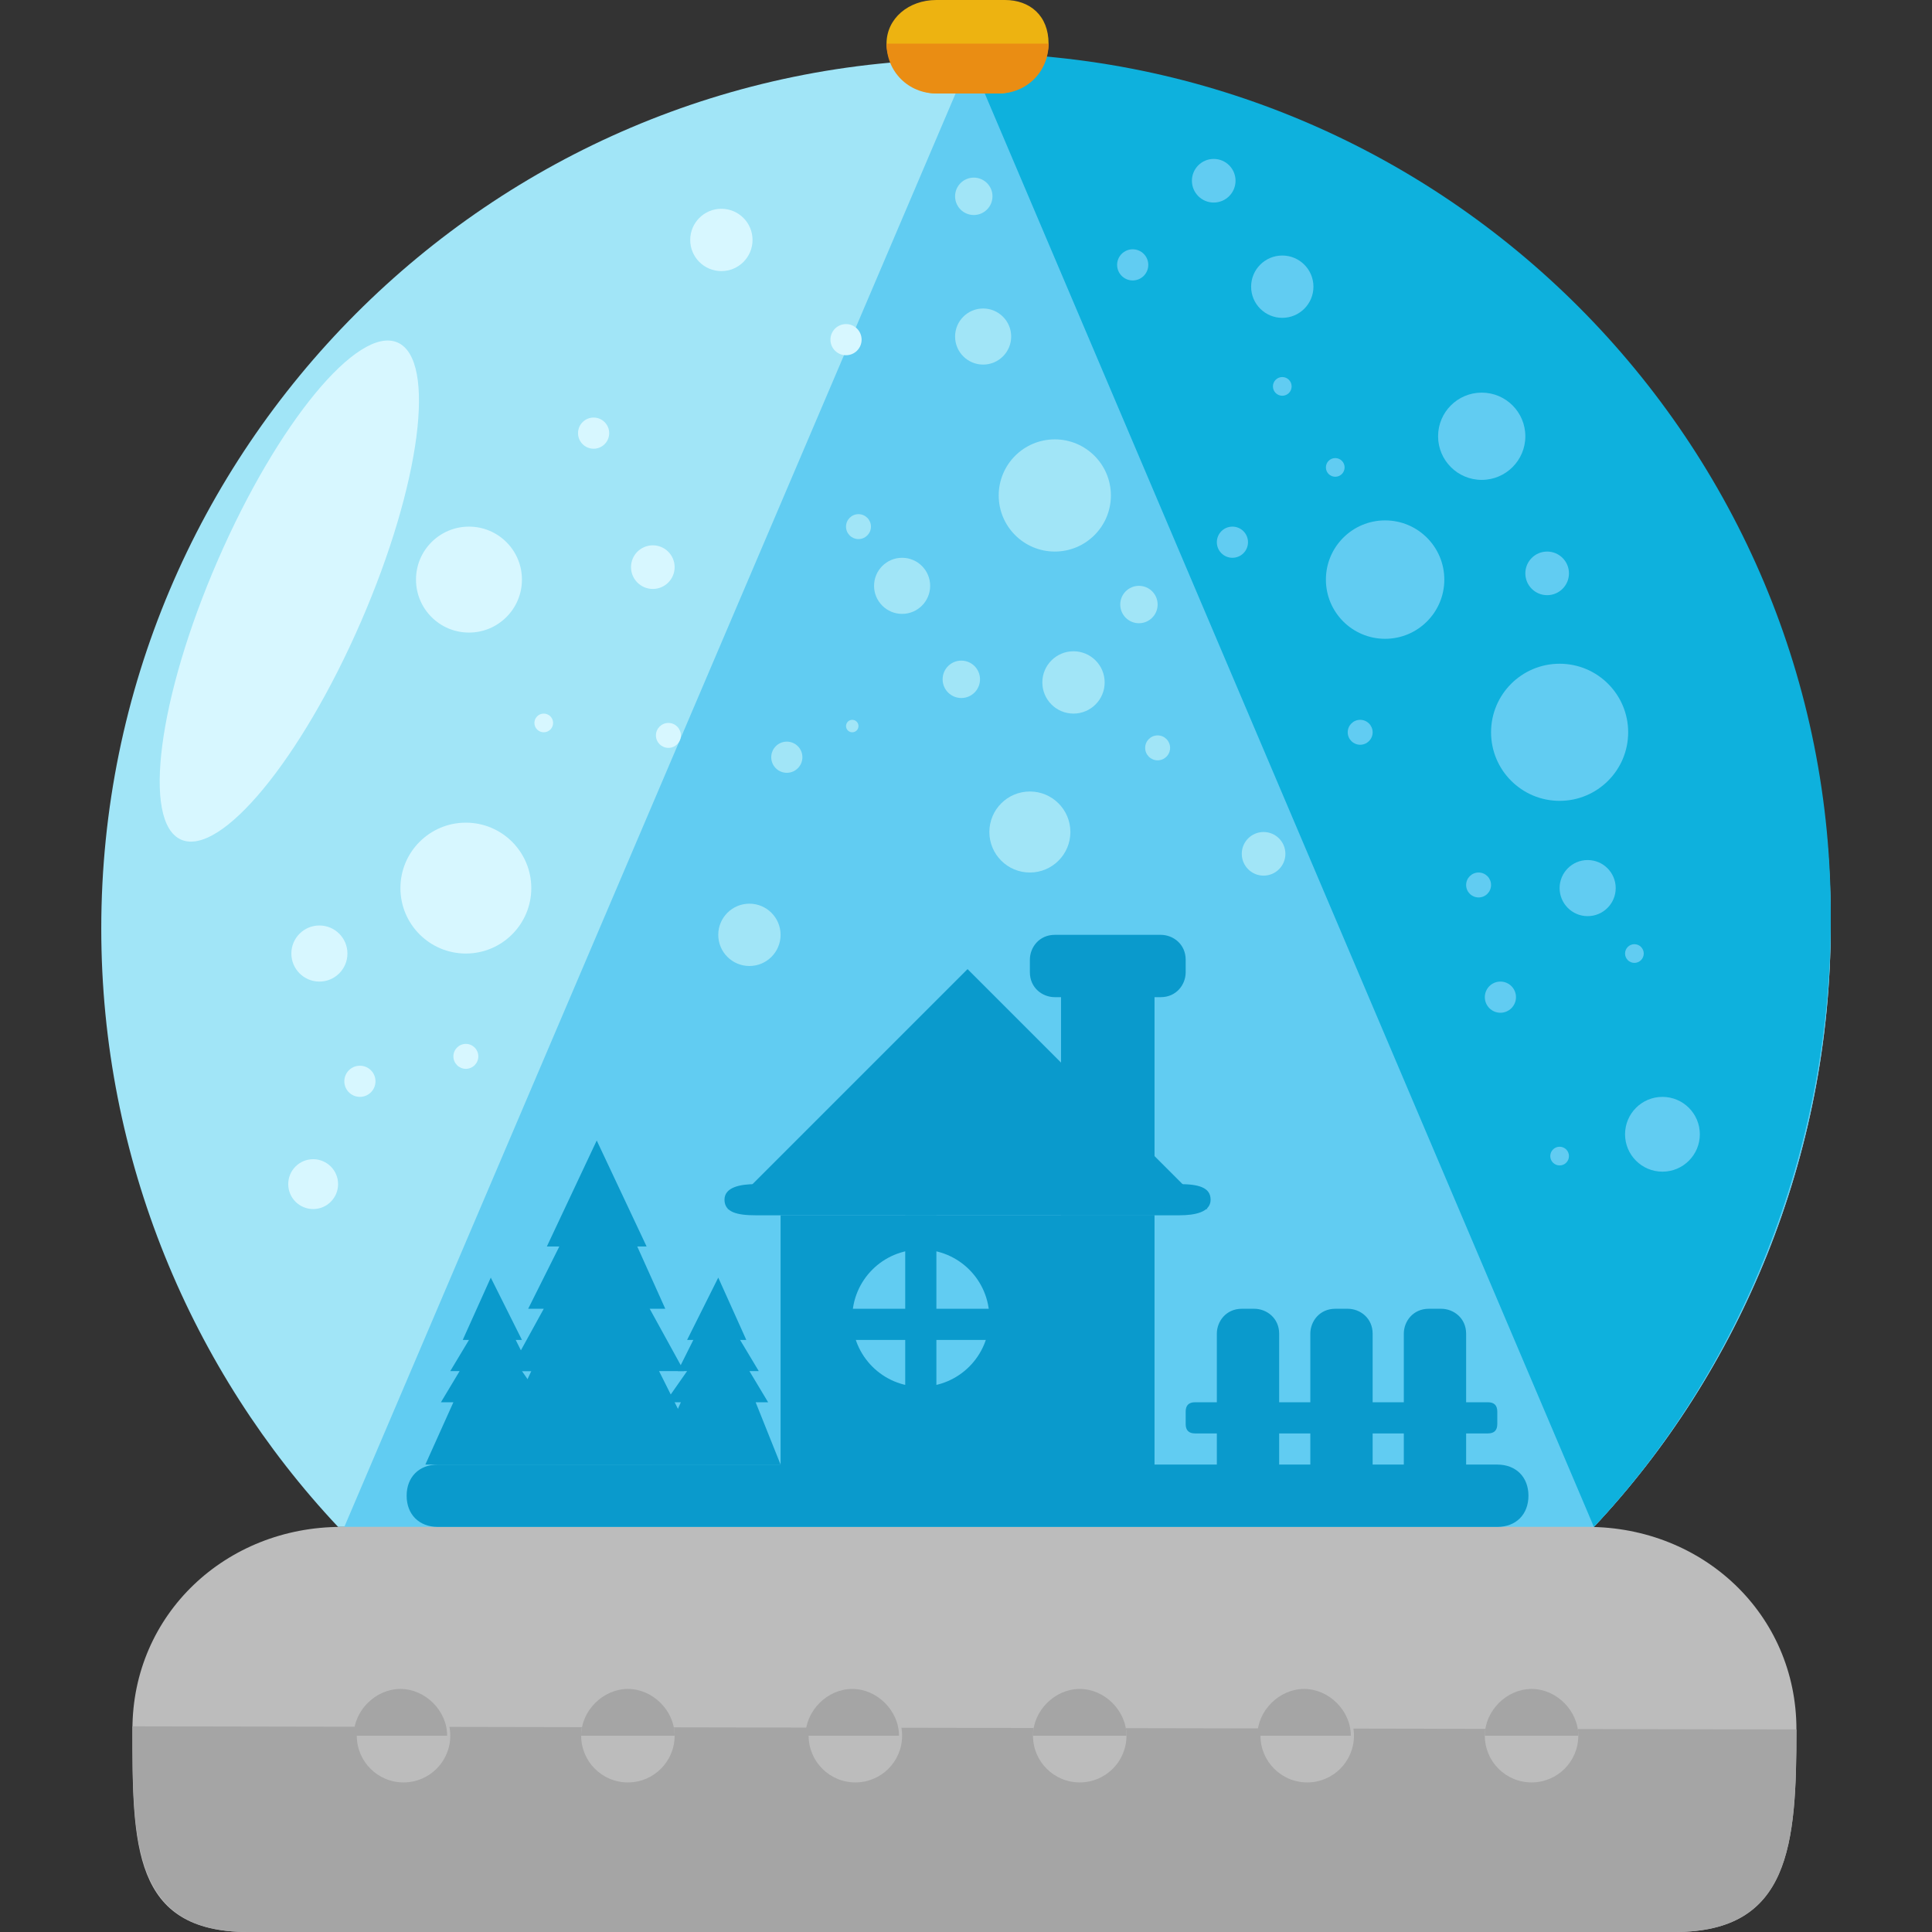 <?xml version="1.0" encoding="iso-8859-1"?>
<!-- Generator: Adobe Illustrator 19.0.0, SVG Export Plug-In . SVG Version: 6.00 Build 0)  -->
<svg version="1.1" id="Layer_1" xmlns="http://www.w3.org/2000/svg" xmlns:xlink="http://www.w3.org/1999/xlink" x="0px" y="0px"
	 viewBox="0 0 496 496" style="enable-background:new 0 0 496 496;" xml:space="preserve">
<rect x="0" y="0" width="496" height="496" fill="#333333" stroke="none"/>
<path style="fill:#A1E5F7;" d="M409.198,392c37.6-40,60.8-95.2,60.8-154.4c0.8-122.4-99.2-222.4-221.6-222.4s-222.4,100-222.4,223.2
	c0,59.2,23.2,113.6,60.8,153.6H409.198z"/>
<path style="fill:#61CCF2;" d="M88.398,392h320.8c37.6-40,60.8-95.2,60.8-154.4c0-122.4-99.2-220.8-221.6-220.8"/>
<path style="fill:#BCBCBC;" d="M461.198,444c0,29.6-1.6,52-31.2,52h-366.4c-29.6,0-29.6-22.4-29.6-52l0,0c0-29.6,24-52,53.6-52h320
	C437.198,392,461.198,414.4,461.198,444L461.198,444z"/>
<path style="fill:#A5A5A5;" d="M461.198,444L461.198,444c0,29.6-1.6,52-31.2,52h-366.4c-29.6,0-29.6-23.2-29.6-52.8l0,0"/>
<g>
	<circle style="fill:#D7F7FF;" cx="120.398" cy="148.8" r="13.6"/>
	<circle style="fill:#D7F7FF;" cx="152.398" cy="111.2" r="4"/>
	<circle style="fill:#D7F7FF;" cx="119.598" cy="228" r="16.8"/>
	<circle style="fill:#D7F7FF;" cx="171.598" cy="188.8" r="3.2"/>
	<circle style="fill:#D7F7FF;" cx="139.598" cy="185.6" r="2.4"/>
	<circle style="fill:#D7F7FF;" cx="167.598" cy="145.6" r="5.6"/>
	<circle style="fill:#D7F7FF;" cx="217.198" cy="87.2" r="4"/>
	<circle style="fill:#D7F7FF;" cx="185.198" cy="61.6" r="8"/>
	<circle style="fill:#D7F7FF;" cx="92.398" cy="277.6" r="4"/>
	<circle style="fill:#D7F7FF;" cx="119.598" cy="271.2" r="3.2"/>
	<circle style="fill:#D7F7FF;" cx="80.398" cy="304" r="6.4"/>
	<circle style="fill:#D7F7FF;" cx="81.998" cy="244.8" r="7.2"/>
	
		<ellipse transform="matrix(-0.399 0.917 -0.917 -0.399 243.104 144.182)" style="fill:#D7F7FF;" cx="74.29" cy="151.778" rx="69.598" ry="19.999"/>
</g>
<path style="fill:#0EB1DD;" d="M409.198,392c37.6-40,60.8-96.8,60.8-156c0.8-122.4-99.2-222.4-221.6-222.4"/>
<g>
	<circle style="fill:#A1E5F7;" cx="231.598" cy="150.4" r="7.2"/>
	<circle style="fill:#A1E5F7;" cx="218.798" cy="186.4" r="1.6"/>
	<circle style="fill:#A1E5F7;" cx="270.798" cy="127.2" r="14.4"/>
	<circle style="fill:#A1E5F7;" cx="324.398" cy="219.2" r="5.6"/>
	<circle style="fill:#A1E5F7;" cx="220.398" cy="135.2" r="3.2"/>
	<circle style="fill:#A1E5F7;" cx="201.998" cy="194.4" r="4"/>
	<circle style="fill:#A1E5F7;" cx="192.398" cy="240" r="8"/>
	<circle style="fill:#A1E5F7;" cx="275.598" cy="175.2" r="8"/>
	<circle style="fill:#A1E5F7;" cx="252.398" cy="86.4" r="7.2"/>
	<circle style="fill:#A1E5F7;" cx="249.998" cy="50.4" r="4.8"/>
	<circle style="fill:#A1E5F7;" cx="246.798" cy="174.4" r="4.8"/>
	<circle style="fill:#A1E5F7;" cx="264.398" cy="213.6" r="10.4"/>
	<circle style="fill:#A1E5F7;" cx="297.198" cy="192" r="3.2"/>
	<circle style="fill:#A1E5F7;" cx="292.398" cy="155.2" r="4.8"/>
</g>
<g>
	<rect x="200.398" y="312" style="fill:#0A9ACC;" width="96" height="72"/>
	<path style="fill:#0A9ACC;" d="M310.798,308c0,3.2-4,4-8,4h-108.8c-4.8,0-8-0.8-8-4l0,0c0-3.2,4-4,8-4h108.8
		C307.598,304,310.798,304.8,310.798,308L310.798,308z"/>
</g>
<g>
	<circle style="fill:#61CCF2;" cx="329.198" cy="99.2" r="2.4"/>
	<circle style="fill:#61CCF2;" cx="355.598" cy="148.8" r="15.2"/>
	<circle style="fill:#61CCF2;" cx="379.598" cy="227.2" r="3.2"/>
	<circle style="fill:#61CCF2;" cx="385.198" cy="256" r="4"/>
	<circle style="fill:#61CCF2;" cx="419.598" cy="244.8" r="2.4"/>
	<circle style="fill:#61CCF2;" cx="426.798" cy="291.2" r="9.6"/>
	<circle style="fill:#61CCF2;" cx="400.398" cy="296.8" r="2.4"/>
	<circle style="fill:#61CCF2;" cx="349.198" cy="188" r="3.2"/>
	<circle style="fill:#61CCF2;" cx="400.398" cy="188" r="17.6"/>
	<circle style="fill:#61CCF2;" cx="407.598" cy="228" r="7.2"/>
	<circle style="fill:#61CCF2;" cx="316.398" cy="139.2" r="4"/>
	<circle style="fill:#61CCF2;" cx="290.798" cy="68" r="4"/>
	<circle style="fill:#61CCF2;" cx="342.798" cy="120" r="2.4"/>
	<circle style="fill:#61CCF2;" cx="397.198" cy="147.2" r="5.6"/>
	<circle style="fill:#61CCF2;" cx="380.398" cy="112" r="11.2"/>
	<circle style="fill:#61CCF2;" cx="329.198" cy="73.6" r="8"/>
	<circle style="fill:#61CCF2;" cx="311.598" cy="46.4" r="5.6"/>
</g>
<path style="fill:#EDB311;" d="M269.198,11.2c0,6.4-6.4,12.8-12.8,12.8h-16c-6.4,0-12.8-6.4-12.8-12.8l0,0c0-6.4,5.6-11.2,12.8-11.2
	h17.6C264.398,0,269.198,4,269.198,11.2L269.198,11.2z"/>
<path style="fill:#EA8D13;" d="M269.198,11.2L269.198,11.2c0,7.2-5.6,12.8-12.8,12.8h-16c-7.2,0-12.8-5.6-12.8-12.8l0,0"/>
<g>
	<path style="fill:#0A9ACC;" d="M392.398,384c0,4.8-3.2,8-8,8h-272c-4.8,0-8-3.2-8-8l0,0c0-4.8,3.2-8,8-8h272
		C389.198,376,392.398,379.2,392.398,384L392.398,384z"/>
	<polygon style="fill:#0A9ACC;" points="309.998,310.4 248.398,308 186.798,310.4 248.398,248.8 	"/>
	<path style="fill:#0A9ACC;" d="M328.398,377.6c0,3.2-2.4,6.4-6.4,6.4h-3.2c-3.2,0-6.4-2.4-6.4-6.4v-35.2c0-3.2,2.4-6.4,6.4-6.4h3.2
		c3.2,0,6.4,2.4,6.4,6.4V377.6z"/>
	<path style="fill:#0A9ACC;" d="M352.398,377.6c0,3.2-2.4,6.4-6.4,6.4h-3.2c-3.2,0-6.4-2.4-6.4-6.4v-35.2c0-3.2,2.4-6.4,6.4-6.4h3.2
		c3.2,0,6.4,2.4,6.4,6.4V377.6z"/>
	<path style="fill:#0A9ACC;" d="M376.398,377.6c0,3.2-2.4,6.4-6.4,6.4h-3.2c-3.2,0-6.4-2.4-6.4-6.4v-35.2c0-3.2,2.4-6.4,6.4-6.4h3.2
		c3.2,0,6.4,2.4,6.4,6.4V377.6z"/>
	<path style="fill:#0A9ACC;" d="M384.398,365.6c0,1.6-0.8,2.4-2.4,2.4h-75.2c-1.6,0-2.4-0.8-2.4-2.4v-3.2c0-1.6,0.8-2.4,2.4-2.4
		h75.2c1.6,0,2.4,0.8,2.4,2.4L384.398,365.6L384.398,365.6z"/>
</g>
<circle style="fill:#61CCF2;" cx="236.398" cy="338.4" r="17.6"/>
<g>
	<rect x="232.398" y="312" style="fill:#0A9ACC;" width="8" height="64"/>
	<rect x="208.398" y="336" style="fill:#0A9ACC;" width="56" height="8"/>
	<rect x="272.398" y="248" style="fill:#0A9ACC;" width="24" height="64"/>
	<path style="fill:#0A9ACC;" d="M304.398,249.6c0,3.2-2.4,6.4-6.4,6.4h-27.2c-3.2,0-6.4-2.4-6.4-6.4v-3.2c0-3.2,2.4-6.4,6.4-6.4
		h27.2c3.2,0,6.4,2.4,6.4,6.4V249.6z"/>
	<polygon style="fill:#0A9ACC;" points="169.198,352 175.598,352 166.798,336 170.798,336 163.598,320 165.998,320 153.198,292.8 
		140.398,320 143.598,320 135.598,336 139.598,336 130.798,352 136.398,352 125.198,376 145.198,376 181.198,376 	"/>
	<polygon style="fill:#0A9ACC;" points="135.598,360 139.598,360 133.998,352 136.398,352 132.398,344 133.998,344 125.998,328 
		118.798,344 120.398,344 115.598,352 117.998,352 113.198,360 116.398,360 109.198,376 121.198,376 142.798,376 	"/>
	<polygon style="fill:#0A9ACC;" points="193.998,360 197.198,360 192.398,352 194.798,352 189.998,344 191.598,344 184.398,328 
		176.398,344 177.998,344 173.998,352 176.398,352 170.798,360 174.798,360 167.598,376 179.598,376 200.398,376 	"/>
</g>
<circle style="fill:#BCBCBC;" cx="103.598" cy="445.6" r="12"/>
<path style="fill:#A5A5A5;" d="M90.798,445.6c0-6.4,5.6-12,12-12s12,5.6,12,12"/>
<circle style="fill:#BCBCBC;" cx="161.198" cy="445.6" r="12"/>
<path style="fill:#A5A5A5;" d="M149.198,445.6c0-6.4,5.6-12,12-12s12,5.6,12,12"/>
<circle style="fill:#BCBCBC;" cx="219.598" cy="445.6" r="12"/>
<path style="fill:#A5A5A5;" d="M206.798,445.6c0-6.4,5.6-12,12-12s12,5.6,12,12"/>
<circle style="fill:#BCBCBC;" cx="277.198" cy="445.6" r="12"/>
<path style="fill:#A5A5A5;" d="M265.198,445.6c0-6.4,5.6-12,12-12s12,5.6,12,12"/>
<circle style="fill:#BCBCBC;" cx="335.598" cy="445.6" r="12"/>
<path style="fill:#A5A5A5;" d="M322.798,445.6c0-6.4,5.6-12,12-12s12,5.6,12,12"/>
<circle style="fill:#BCBCBC;" cx="393.198" cy="445.6" r="12"/>
<path style="fill:#A5A5A5;" d="M381.198,445.6c0-6.4,5.6-12,12-12s12,5.6,12,12"/>
<g>
</g>
<g>
</g>
<g>
</g>
<g>
</g>
<g>
</g>
<g>
</g>
<g>
</g>
<g>
</g>
<g>
</g>
<g>
</g>
<g>
</g>
<g>
</g>
<g>
</g>
<g>
</g>
<g>
</g>
</svg>
